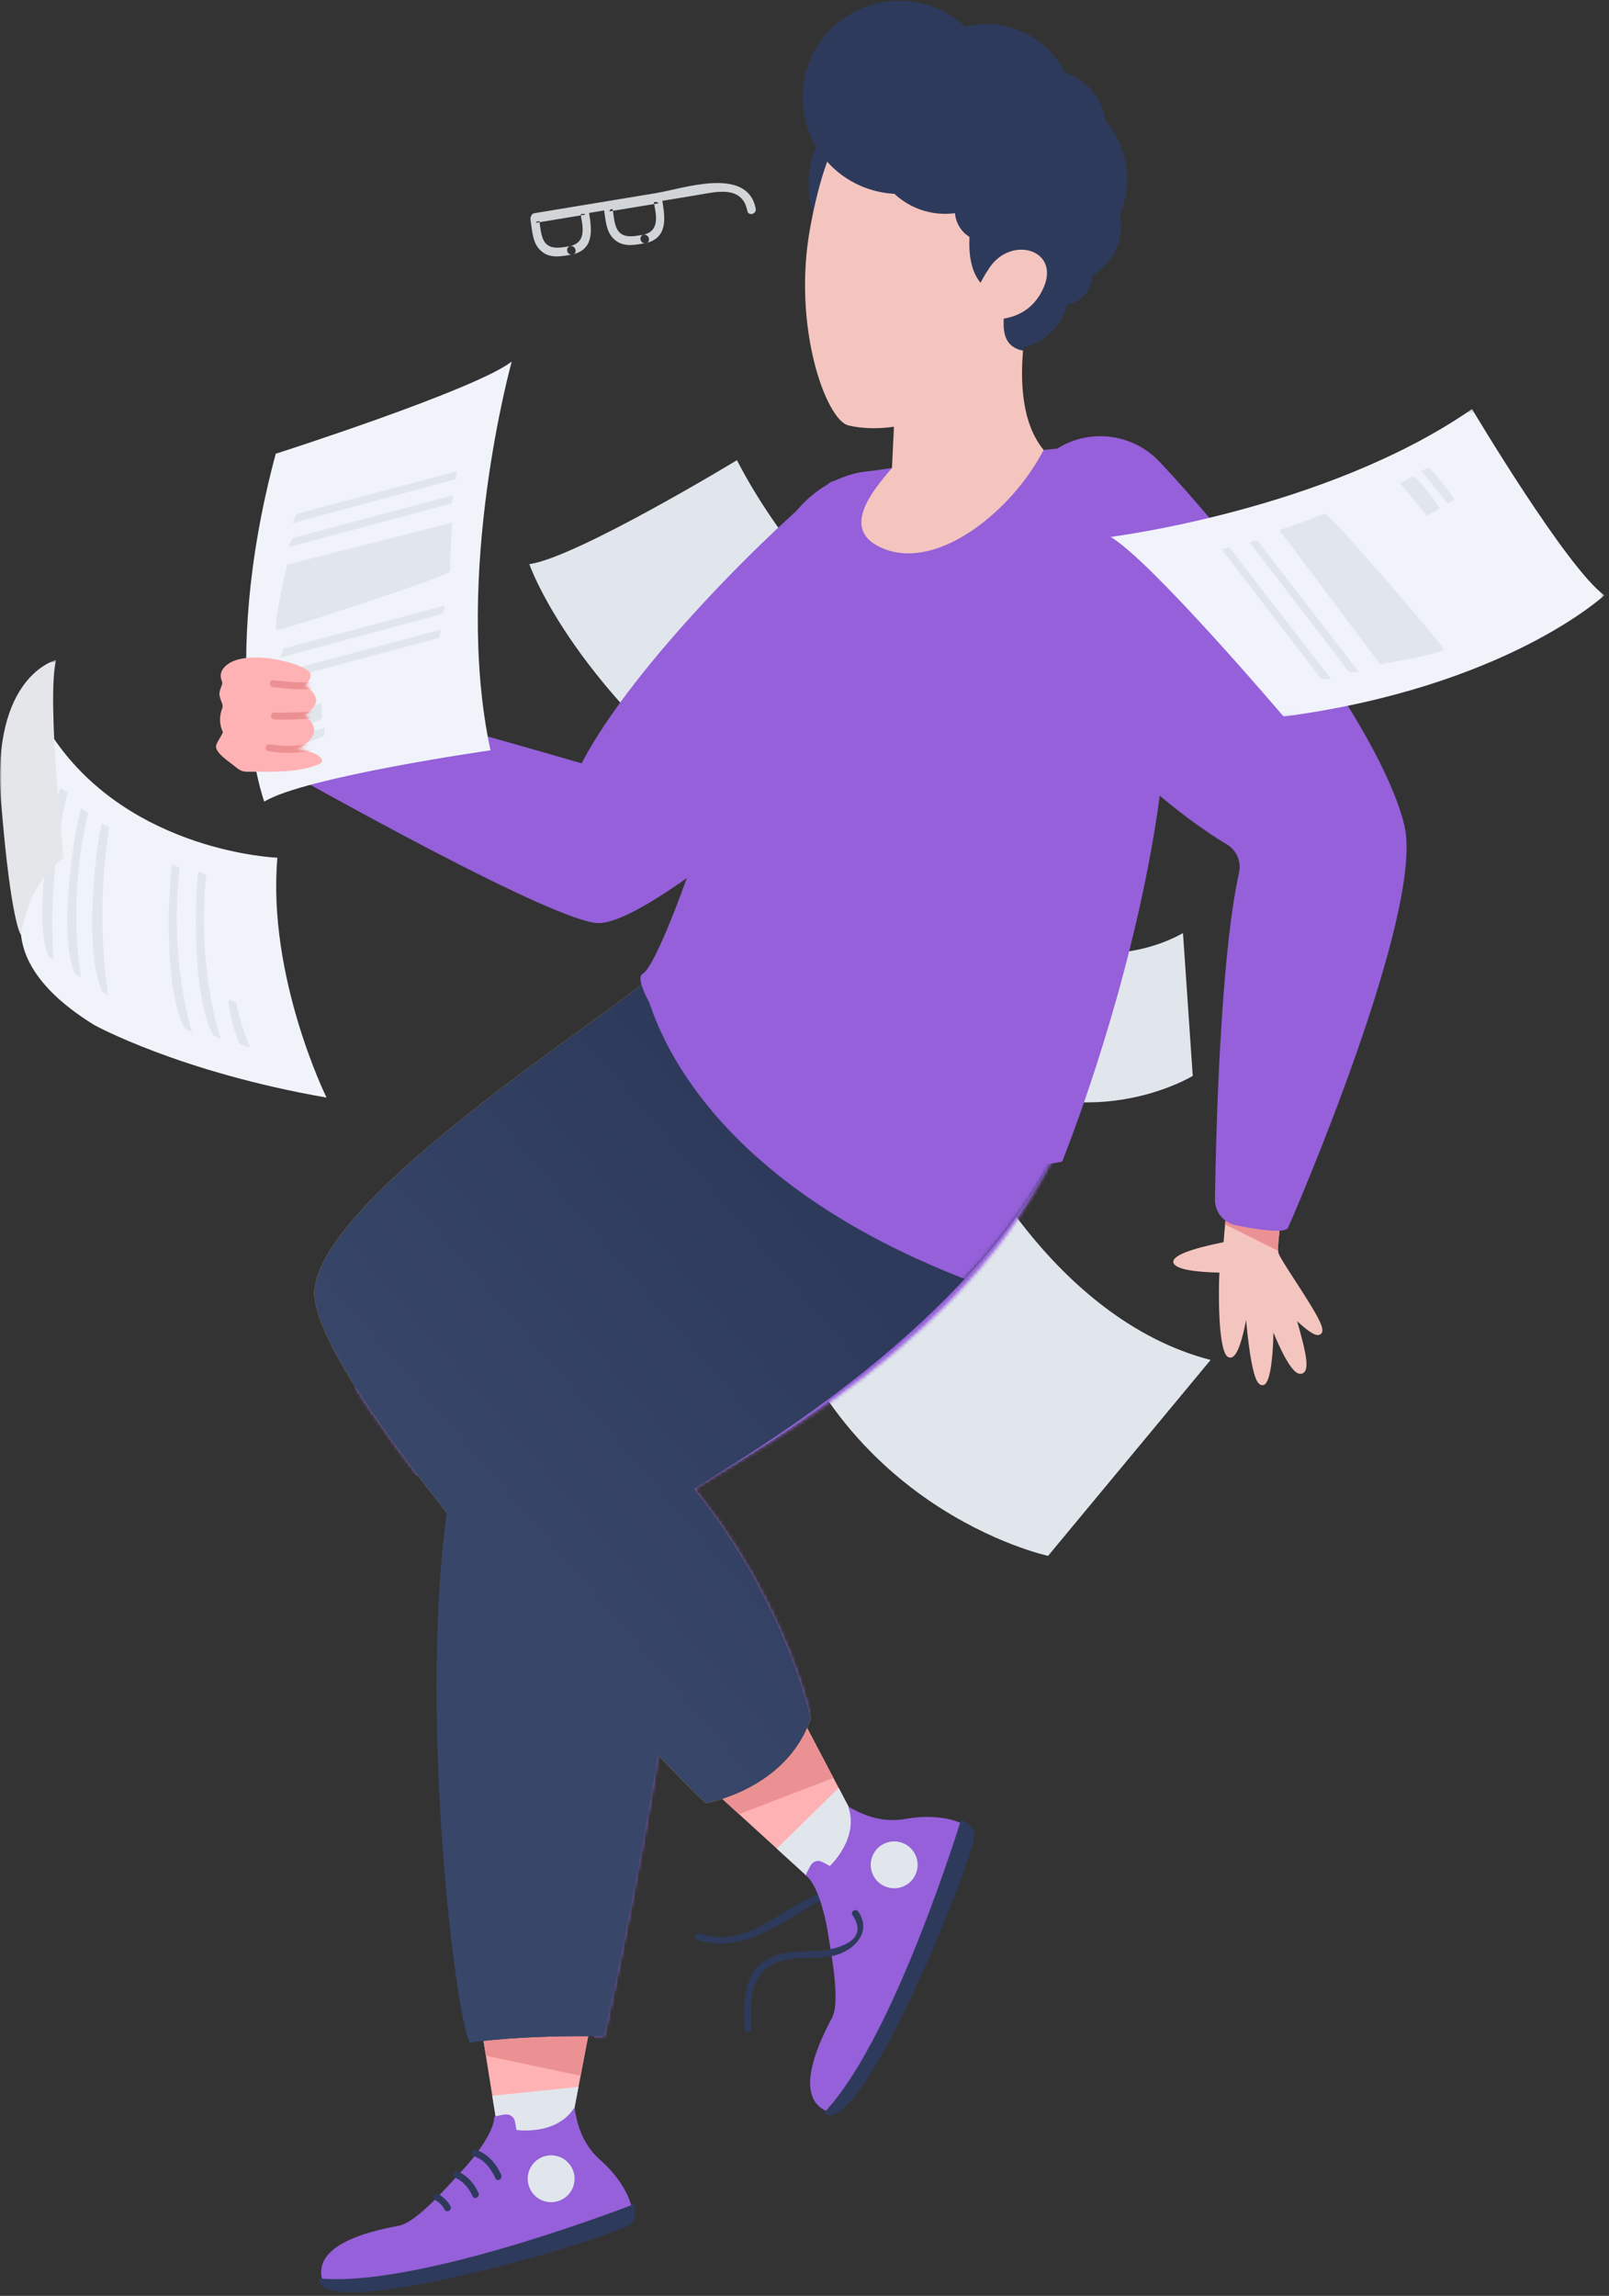 <?xml version="1.0" encoding="UTF-8"?>
<svg width="464px" height="662px" viewBox="0 0 464 662" version="1.1" xmlns="http://www.w3.org/2000/svg" xmlns:xlink="http://www.w3.org/1999/xlink">
    <rect x="0" y="0" width="464" height="662" fill="#333333" stroke="none"/>
    <title>Group 165</title>
    <defs>
        <path d="M97.591,0.929 L158.467,23.962 L79.101,118.708 C131.859,157.519 143.861,214.689 143.861,214.689 C136.984,235.154 113.708,239.143 113.708,239.143 C110.677,238.123 -2.58,118.259 0.774,90.707" id="path-1"></path>
        <path d="M97.591,0.929 L158.467,23.962 L79.101,118.708 C131.859,157.519 143.861,214.689 143.861,214.689 C136.984,235.154 113.708,239.143 113.708,239.143 C110.677,238.123 -2.58,118.259 0.774,90.707 C4.129,63.156 86.439,11.521 97.591,0.929 Z" id="path-3"></path>
        <path d="M2.887,3.619 C2.523,4.236 2.436,4.995 2.506,5.712 L2.506,5.712 C2.561,6.279 2.946,6.831 2.924,7.395 L2.924,7.395 C2.903,7.918 2.093,9.338 2.094,10.479 L2.094,10.479 C2.098,11.248 2.658,12.637 2.906,13.308 L2.906,13.308 C3.236,14.198 2.772,14.839 2.548,15.717 L2.548,15.717 C2.074,17.597 2.242,19.663 3.051,21.328 L3.051,21.328 C3.309,21.968 0.874,24.613 1.135,25.902 L1.135,25.902 C1.533,27.881 5.117,30.149 6.66,31.417 L6.66,31.417 C7.293,31.938 7.955,32.458 8.739,32.697 L8.739,32.697 C9.342,32.879 9.982,32.887 10.611,32.885 L10.611,32.885 C11.346,32.884 12.106,32.888 12.884,32.891 L12.884,32.891 C18.527,32.918 25.094,32.944 30.142,30.983 L30.142,30.983 C30.618,30.799 31.71,30.435 31.692,29.825 L31.692,29.825 C31.606,27.101 24.304,26.368 24.304,26.368 L24.304,26.368 C24.304,26.368 28.783,24.669 29.39,21.354 L29.39,21.354 C29.817,19.017 26.733,16.569 26.733,16.569 L26.733,16.569 C26.733,16.569 30.446,14.124 29.976,11.867 L29.976,11.867 C29.487,9.516 26.71,8.029 26.71,8.029 L26.71,8.029 C26.71,8.029 29.145,6.227 28.333,4.618 L28.333,4.618 C27.82,3.605 18.728,0.275 11.384,0.275 L11.384,0.275 C7.641,0.276 4.352,1.141 2.887,3.619" id="path-5"></path>
        <path d="M2.887,3.619 C2.523,4.236 2.436,4.995 2.506,5.712 L2.506,5.712 C2.561,6.279 2.946,6.831 2.924,7.395 L2.924,7.395 C2.903,7.918 2.093,9.338 2.094,10.479 L2.094,10.479 C2.098,11.248 2.658,12.637 2.906,13.308 L2.906,13.308 C3.236,14.198 2.772,14.839 2.548,15.717 L2.548,15.717 C2.074,17.597 2.242,19.663 3.051,21.328 L3.051,21.328 C3.309,21.968 0.874,24.613 1.135,25.902 L1.135,25.902 C1.533,27.881 5.117,30.149 6.66,31.417 L6.66,31.417 C7.293,31.938 7.955,32.458 8.739,32.697 L8.739,32.697 C9.342,32.879 9.982,32.887 10.611,32.885 L10.611,32.885 C11.346,32.884 12.106,32.888 12.884,32.891 L12.884,32.891 C18.527,32.918 25.094,32.944 30.142,30.983 L30.142,30.983 C30.618,30.799 31.71,30.435 31.692,29.825 L31.692,29.825 C31.606,27.101 24.304,26.368 24.304,26.368 L24.304,26.368 C24.304,26.368 28.783,24.669 29.39,21.354 L29.39,21.354 C29.817,19.017 26.733,16.569 26.733,16.569 L26.733,16.569 C26.733,16.569 30.446,14.124 29.976,11.867 L29.976,11.867 C29.487,9.516 26.71,8.029 26.71,8.029 L26.71,8.029 C26.71,8.029 29.145,6.227 28.333,4.618 L28.333,4.618 C27.82,3.605 18.728,0.275 11.384,0.275 L11.384,0.275 C7.641,0.276 4.352,1.141 2.887,3.619" id="path-7"></path>
        <path d="M1.887,3.619 C1.523,4.236 1.436,4.995 1.506,5.712 L1.506,5.712 C1.561,6.279 1.946,6.831 1.924,7.395 L1.924,7.395 C1.903,7.918 1.093,9.338 1.094,10.479 L1.094,10.479 C1.098,11.248 1.658,12.637 1.906,13.308 L1.906,13.308 C2.236,14.198 1.772,14.839 1.548,15.717 L1.548,15.717 C1.074,17.597 1.242,19.663 2.051,21.328 L2.051,21.328 C2.309,21.968 -0.126,24.613 0.135,25.902 L0.135,25.902 C0.533,27.881 4.117,30.149 5.66,31.417 L5.66,31.417 C6.293,31.938 6.955,32.458 7.739,32.697 L7.739,32.697 C8.342,32.879 8.982,32.887 9.611,32.885 L9.611,32.885 C10.346,32.884 11.106,32.888 11.884,32.891 L11.884,32.891 C17.527,32.918 24.094,32.944 29.142,30.983 L29.142,30.983 C29.618,30.799 30.71,30.435 30.692,29.825 L30.692,29.825 C30.606,27.101 23.304,26.368 23.304,26.368 L23.304,26.368 C23.304,26.368 27.783,24.669 28.39,21.354 L28.39,21.354 C28.817,19.017 25.733,16.569 25.733,16.569 L25.733,16.569 C25.733,16.569 29.446,14.124 28.976,11.867 L28.976,11.867 C28.487,9.516 25.71,8.029 25.71,8.029 L25.71,8.029 C25.71,8.029 28.145,6.227 27.333,4.618 L27.333,4.618 C26.82,3.605 17.728,0.275 10.384,0.275 L10.384,0.275 C6.641,0.276 3.352,1.141 1.887,3.619" id="path-9"></path>
        <linearGradient x1="37.155%" y1="81.366%" x2="44.831%" y2="9.31%" id="linearGradient-11">
            <stop stop-color="#2D3A5B" offset="0%"></stop>
            <stop stop-color="#758CC6" offset="100%"></stop>
        </linearGradient>
        <path d="M103.453,1.762 C103.453,1.762 193.007,-5.539 178.413,25.958 C150.792,85.565 71.897,119.875 72.077,123.868 C74.136,169.199 49.431,278.803 49.431,278.803 C25.439,278.335 10.68,280.59 10.68,280.59 C5.575,269.739 -7.484,155.184 9.966,100.414 C17.738,76.024 81.081,17.141 103.453,1.762 Z" id="path-12"></path>
        <linearGradient x1="61.059%" y1="17.116%" x2="27.406%" y2="57.458%" id="linearGradient-14">
            <stop stop-color="#2D3A5B" offset="0%"></stop>
            <stop stop-color="#38466A" offset="100%"></stop>
        </linearGradient>
        <path d="M212.689,55.058 C212.36,55.595 212.024,56.122 211.693,56.656 C184.08,105.054 125.293,138.688 110.247,148.543 C136.892,181.509 143.861,214.689 143.861,214.689 C136.984,235.154 113.708,239.143 113.708,239.143 C113.086,238.933 107.8,233.696 99.827,225.272 C93.152,266.738 84.216,306.386 84.216,306.386 C60.224,305.918 45.466,308.173 45.466,308.173 C41.11,298.915 30.968,214.167 38.923,155.467 C17.137,128.093 -0.582,101.85 0.774,90.707 C4.129,63.156 86.439,11.521 97.591,0.929 L158.467,23.962 L154.54,28.648 C176.243,28.317 212.191,30.105 214.66,45.371 C215.492,48.116 214.974,51.319 212.689,55.058 Z" id="path-15"></path>
        <polygon id="path-17" points="0 0.669 18.395 0.669 18.395 80.003 0 80.003"></polygon>
        <polygon id="path-19" points="1.157 0.254 143.594 0.254 143.594 88.941 1.157 88.941"></polygon>
    </defs>
    <g id="Designs" stroke="none" stroke-width="1" fill="none" fill-rule="evenodd">
        <g id="Team-Page" transform="translate(-15264, -3216)">
            <g id="Group-165" transform="translate(15264, 3216)">
                <g id="Group-53" transform="translate(62.174, 80.509)">
                    <path d="M215.182,226.354 L224.881,189.46 C224.881,189.46 255.469,201.597 278.974,188.55 L281.785,229.72 C281.785,229.72 250.372,248.962 215.182,226.354" id="Fill-1" fill="#E1E6ED"></path>
                    <path d="M226.287,135.028 C226.287,135.028 174.188,98.468 150.345,52.187 C150.345,52.187 103.968,80.312 90.471,82.158 C90.471,82.158 103.285,119.396 156.744,157.673 C156.744,157.673 213.137,135.321 226.287,135.028" id="Fill-3" fill="#E1E6ED"></path>
                    <path d="M158.391,282.121 L216.135,246.483 C216.135,246.483 240.653,299.621 286.935,311.629 L240.068,368.114 C240.068,368.114 175.997,354.389 158.391,282.121" id="Fill-5" fill="#E1E6ED"></path>
                    <path d="M188.483,476.36 C189.723,468.381 184.094,462.768 176.089,464.974 C163.349,468.486 154.221,481.77 139.517,477.012 C138.325,476.628 137.814,478.502 139,478.886 C145.162,480.88 151.127,479.764 156.997,477.279 C160.816,475.661 164.345,473.554 167.856,471.363 C169.857,470.114 171.806,468.857 173.969,467.9 C180.196,465.147 187.913,467.452 186.609,475.843 C186.417,477.066 188.291,477.593 188.483,476.36" id="Fill-7" fill="#2E3A5B"></path>
                    <polygon id="Fill-9" fill="#FFB2B4" points="143.428 435.738 170.619 460.532 187.755 450.362 160.643 398.85"></polygon>
                    <polygon id="Fill-11" fill="#E1E6ED" points="161.839 452.526 170.619 460.532 191.526 457.528 179.683 435.026"></polygon>
                    <polygon id="Fill-13" fill="#EC9193" points="143.428 435.738 150.95 442.598 178.172 432.156 160.643 398.85"></polygon>
                    <path d="M199.306,443.908 C191.29,445.407 185.733,442.139 182.554,440.501 C182.554,440.501 182.528,440.539 182.489,440.595 C185.604,449.64 177.146,457.539 177.146,457.539 L174.964,456.375 C173.777,455.74 172.296,456.161 171.627,457.327 C170.655,459.015 170.101,460.178 170.31,460.338 C173.479,462.776 175.769,471.602 176.507,476.409 C177.435,482.427 180.257,496.446 177.798,501.212 C175.34,505.979 165.514,524.248 176.659,528.384 C187.804,532.521 219.177,453.752 218.437,448.944 C217.698,444.137 207.322,442.409 199.306,443.908" id="Fill-15" fill="#9560D9"></path>
                    <path d="M176.258,529.207 C187.627,533.428 219.63,453.074 218.875,448.17 C218.612,446.453 217.138,445.123 214.988,444.183 C211.953,453.875 193.973,509.523 175.333,528.805 C175.627,528.949 175.932,529.086 176.258,529.207" id="Fill-17" fill="#2E3A5B"></path>
                    <path d="M202.096,459.362 C200.907,462.898 197.074,464.803 193.537,463.614 C189.998,462.426 188.093,458.594 189.282,455.056 C190.472,451.52 194.303,449.615 197.842,450.804 C201.38,451.992 203.285,455.824 202.096,459.362" id="Fill-19" fill="#E1E6ED"></path>
                    <path d="M125.378,201.208 C114.227,211.8 31.916,263.435 28.561,290.986 C25.207,318.538 138.465,438.402 141.497,439.422 C141.497,439.422 164.772,435.433 171.649,414.968 C171.649,414.968 159.646,357.798 106.888,318.987 L186.255,224.241 L125.378,201.208 Z" id="Fill-21" fill="#F4B132"></path>
                    <g id="Group-25" transform="translate(27.788, 200.279)">
                        <mask id="mask-2" fill="white">
                            <use xlink:href="#path-1"></use>
                        </mask>
                        <g id="Clip-24"></g>
                        <path d="M52.464,74.345 C25.969,88.751 -9.974,124.982 30.248,144.755 C71.111,164.841 122.52,85.527 117.073,48.115 C116.759,47.77 73.665,62.819 52.464,74.345" id="Fill-23" fill="#9560D9" mask="url(#mask-2)"></path>
                    </g>
                    <g id="Group-28" transform="translate(27.788, 200.279)">
                        <mask id="mask-4" fill="white">
                            <use xlink:href="#path-3"></use>
                        </mask>
                        <g id="Clip-27"></g>
                        <polygon id="Fill-26" fill="#9560D9" mask="url(#mask-4)" points="70.346 113.798 142.879 217.614 155.226 150.749"></polygon>
                    </g>
                    <path d="M236.623,0.721 C236.623,0.721 226.176,34.015 238.784,49.216 C251.391,64.416 218.975,83.357 218.975,83.357 L177.004,80.222 L178.661,75.297 L184.901,56.727 L195.049,54.451 L196.616,21.864 L236.623,0.721 Z" id="Fill-29" fill="#F4C5BE"></path>
                    <path d="M176.898,58.84 C162.146,70.23 120.492,110.797 105.555,139.591 C105.555,139.591 48.696,123.02 26.707,118.163 C4.718,113.306 10.479,136.328 10.479,136.328 C10.479,136.328 92.554,183.301 109.49,185.617 C126.428,187.934 199.17,119.588 199.17,119.588 L182.323,60.634 C181.654,58.288 178.829,57.349 176.898,58.84" id="Fill-31" fill="#9560D9"></path>
                    <path d="M25.269,130.423 C29.019,120.908 34.556,110.952 41.531,103.935 C48.823,96.597 52.662,101.155 48.968,111.43 C46.98,116.958 39.571,132.325 34.132,134.27 C30.937,135.411 28.436,132.561 25.269,130.423" id="Fill-33" fill="#EC9193"></path>
                    <path d="M85.4,23.739 C85.4,23.739 68.343,84.987 79.27,135.838 C79.27,135.838 25.63,143.506 14.038,150.634 C14.038,150.634 0.324,113.76 17.342,50.326 C17.342,50.326 75.06,31.85 85.4,23.739" id="Fill-35" fill="#F0F3FA"></path>
                    <path d="M68.268,70.166 C67.785,74.639 67.601,82.844 67.621,84.206 C67.641,85.568 19.376,101.123 17.741,101.202 C16.108,101.277 20.627,82.291 20.627,82.291 L68.268,70.166 Z" id="Fill-37" fill="#E1E6ED"></path>
                    <polygon id="Fill-39" fill="#E1E6ED" points="64.884 101.061 64.558 103.387 17.425 116.035 18.533 113.395"></polygon>
                    <polygon id="Fill-41" fill="#E1E6ED" points="66.025 94.119 65.699 96.446 18.565 109.093 19.672 106.455"></polygon>
                    <polygon id="Fill-43" fill="#E1E6ED" points="68.461 62.296 68.133 64.622 21.001 77.27 22.108 74.631"></polygon>
                    <polygon id="Fill-45" fill="#E1E6ED" points="69.6 55.355 69.274 57.681 22.14 70.329 23.248 67.689"></polygon>
                    <path d="M30.477,122.247 C30.477,122.247 30.528,124.722 30.797,126.226 C31.064,127.73 19.139,130.136 19.139,130.136 L18.59,125.76 L30.477,122.247 Z" id="Fill-47" fill="#E1E6ED"></path>
                    <path d="M31.463,129.297 C31.463,129.297 31.187,129.652 31.455,131.156 C31.722,132.66 19.797,135.066 19.797,135.066 L19.576,132.809 L31.463,129.297 Z" id="Fill-49" fill="#E1E6ED"></path>
                    <path d="M27.333,113.753 C27.809,115.489 25.71,117.163 25.71,117.163 C25.71,117.163 28.487,118.65 28.976,121.001 C29.447,123.258 25.732,125.703 25.732,125.703 C25.732,125.703 28.816,128.151 28.389,130.488 C27.782,133.803 23.305,135.503 23.305,135.503 C23.305,135.503 30.606,136.235 30.691,138.96 C30.709,139.568 29.618,139.933 29.143,140.117 C23.4,142.348 15.692,142.006 9.611,142.018 C8.982,142.02 8.341,142.014 7.739,141.831 C6.956,141.593 6.292,141.071 5.66,140.552 C4.118,139.282 0.533,137.014 0.134,135.036 C-0.126,133.747 2.309,131.103 2.051,130.462 C1.241,128.797 1.074,126.731 1.549,124.851 C1.77,123.972 2.236,123.332 1.907,122.441 C1.659,121.771 1.098,120.381 1.095,119.613 C1.093,118.473 1.904,117.052 1.924,116.528 C1.947,115.965 1.562,115.414 1.507,114.845 C1.436,114.128 1.522,113.37 1.887,112.754 C6.223,105.412 26.529,110.826 27.333,113.753" id="Fill-51" fill="#FFB2B4"></path>
                </g>
                <g id="Group-63" transform="translate(61.174, 189.643)">
                    <g id="Group-56">
                        <mask id="mask-6" fill="white">
                            <use xlink:href="#path-5"></use>
                        </mask>
                        <g id="Clip-55"></g>
                        <path d="M17.596,8.522 C22.286,8.993 26.965,9.528 31.633,8.629 C32.913,8.382 32.371,6.428 31.095,6.674 C26.628,7.535 22.076,6.945 17.596,6.496 C16.299,6.366 16.308,8.394 17.596,8.522" id="Fill-54" fill="#EC9193" mask="url(#mask-6)"></path>
                    </g>
                    <g id="Group-59">
                        <mask id="mask-8" fill="white">
                            <use xlink:href="#path-7"></use>
                        </mask>
                        <g id="Clip-58"></g>
                        <path d="M17.931,17.824 C22.088,17.957 26.219,17.78 30.349,17.296 C31.629,17.145 31.644,15.116 30.349,15.268 C26.218,15.754 22.088,15.93 17.931,15.798 C16.626,15.755 16.628,17.782 17.931,17.824" id="Fill-57" fill="#EC9193" mask="url(#mask-8)"></path>
                    </g>
                    <g id="Group-62" transform="translate(1, 0)">
                        <mask id="mask-10" fill="white">
                            <use xlink:href="#path-9"></use>
                        </mask>
                        <g id="Clip-61"></g>
                        <path d="M15.141,26.934 C19.597,27.721 23.998,27.618 28.407,26.593 C29.676,26.298 29.139,24.344 27.867,24.639 C23.82,25.58 19.771,25.704 15.68,24.979 C14.404,24.755 13.856,26.707 15.141,26.934" id="Fill-60" fill="#EC9193" mask="url(#mask-10)"></path>
                    </g>
                </g>
                <g id="Group-164" transform="translate(0, 0.157)">
                    <polygon id="Fill-64" fill="#FFB2B4" points="138.03 579.538 143.836 615.872 163.576 618.599 174.49 561.421"></polygon>
                    <polygon id="Fill-66" fill="#E1E6ED" points="141.961 604.139 143.835 615.872 163.576 618.6 166.825 601.576"></polygon>
                    <polygon id="Fill-68" fill="#EC9193" points="138.03 579.538 140.117 592.605 167.433 598.39 174.49 561.421"></polygon>
                    <path d="M173.377,622.924 C167.23,617.566 166.347,611.181 165.66,607.672 C165.66,607.672 165.614,607.675 165.547,607.68 C160.383,615.733 148.939,613.999 148.939,613.999 L148.5,611.564 C148.261,610.241 147.013,609.341 145.681,609.538 C143.756,609.824 142.5,610.11 142.504,610.373 C142.556,614.371 137.052,621.64 133.739,625.201 C129.593,629.66 120.345,640.57 115.08,641.597 C109.816,642.626 89.389,646.251 93.055,657.557 C96.723,668.865 177.98,644.614 181.293,641.052 C184.605,637.49 179.526,628.281 173.377,622.924" id="Fill-70" fill="#9560D9"></path>
                    <path d="M92.148,657.76 C95.888,669.294 178.779,644.555 182.158,640.922 C183.341,639.65 183.471,637.67 182.876,635.399 C173.389,639.032 118.578,659.445 91.89,656.786 C91.958,657.105 92.04,657.429 92.148,657.76" id="Fill-72" fill="#2E3A5B"></path>
                    <path d="M165.344,630.226 C164.155,633.764 160.323,635.668 156.785,634.48 C153.247,633.291 151.343,629.458 152.531,625.921 C153.721,622.384 157.552,620.479 161.091,621.668 C164.628,622.856 166.533,626.689 165.344,630.226" id="Fill-74" fill="#E1E6ED"></path>
                    <path d="M228.199,309.976 C205.828,325.354 142.484,384.239 134.713,408.628 C117.263,463.398 130.321,577.952 135.426,588.804 C135.426,588.804 150.184,586.548 174.176,587.017 C174.176,587.017 198.883,477.411 196.824,432.081 C196.643,428.088 262.546,401.287 302.649,335.687 C320.757,306.07 228.199,309.976 228.199,309.976" id="Fill-76" fill="url(#linearGradient-11)"></path>
                    <g id="Group-80" transform="translate(124.746, 308.214)">
                        <mask id="mask-13" fill="white">
                            <use xlink:href="#path-12"></use>
                        </mask>
                        <g id="Clip-79"></g>
                        <path d="M175.67,-0.996 C144.287,57.231 62.527,89.651 53.357,116.936 C38.505,161.129 47.365,292.914 47.365,292.914 L189.362,136.478 L188.125,19.664 L175.67,-0.996 Z" id="Fill-78" fill="#9560D9" mask="url(#mask-13)"></path>
                    </g>
                    <g id="Group-83" transform="translate(89.961, 280.63)">
                        <mask id="mask-16" fill="white">
                            <use xlink:href="#path-15"></use>
                        </mask>
                        <use id="Clip-82" fill="url(#linearGradient-14)" xlink:href="#path-15"></use>
                        <path d="M95.317,0.166 C95.317,0.166 101.005,53.527 186.652,87.361 C278.698,123.722 212.738,47.779 212.738,47.779 L95.317,0.166 Z" id="Fill-81" fill="#9560D9" mask="url(#mask-16)"></path>
                    </g>
                    <path d="M322.204,129.28 C321.448,128.06 312.383,128.494 300.957,129.567 C292.247,146.595 270.918,164.38 254.984,158.126 C241.948,153.009 251.289,141.686 257.223,134.801 C253.288,135.339 250.876,135.683 250.876,135.683 C240.507,136.416 222.531,144.717 219.173,174.796 C215.813,204.876 191.361,277.635 185.285,280.655 C179.208,283.673 220.644,351.156 306.286,334.8 C306.286,334.8 363.265,195.37 322.204,129.28" id="Fill-84" fill="#9560D9"></path>
                    <path d="M309.004,38.908 C305.313,52.45 291.342,60.437 277.799,56.748 C264.254,53.059 256.265,39.09 259.955,25.548 C263.646,12.006 277.616,4.019 291.161,7.708 C304.705,11.398 312.694,25.367 309.004,38.908" id="Fill-86" fill="#2E3A5B"></path>
                    <path d="M307.156,53.182 C298.215,56.04 288.649,51.11 285.791,42.17 C282.932,33.231 287.862,23.667 296.803,20.809 C305.744,17.95 315.31,22.88 318.17,31.821 C321.028,40.76 316.097,50.323 307.156,53.182" id="Fill-88" fill="#2E3A5B"></path>
                    <path d="M307.163,76.013 C293.612,80.345 279.114,72.874 274.783,59.325 C270.45,45.777 277.922,31.282 291.474,26.951 C305.024,22.619 319.522,30.089 323.854,43.639 C328.186,57.187 320.715,71.682 307.163,76.013" id="Fill-90" fill="#2E3A5B"></path>
                    <path d="M296.431,99.701 C287.49,102.56 277.924,97.63 275.066,88.69 C272.207,79.751 277.137,70.187 286.078,67.329 C295.019,64.47 304.585,69.4 307.444,78.339 C310.303,87.28 305.372,96.843 296.431,99.701" id="Fill-92" fill="#2E3A5B"></path>
                    <path d="M272.553,81.872 C256.677,86.946 239.693,78.195 234.618,62.322 C229.541,46.449 238.295,29.469 254.172,24.393 C270.046,19.318 287.03,28.072 292.106,43.944 C297.181,59.815 288.428,76.798 272.553,81.872" id="Fill-94" fill="#2E3A5B"></path>
                    <path d="M309.035,87.345 C304.47,88.805 299.586,86.287 298.127,81.724 C296.667,77.161 299.185,72.279 303.75,70.819 C308.313,69.36 313.197,71.877 314.657,76.44 C316.115,81.003 313.599,85.886 309.035,87.345" id="Fill-96" fill="#2E3A5B"></path>
                    <path d="M311.832,80.689 C303.147,83.466 293.854,78.677 291.076,69.993 C288.299,61.309 293.089,52.018 301.774,49.241 C310.46,46.464 319.753,51.253 322.53,59.937 C325.307,68.621 320.518,77.914 311.832,80.689" id="Fill-98" fill="#2E3A5B"></path>
                    <path d="M259.161,25.448 C246.887,28.396 238.899,37.167 233.678,65.266 C228.353,93.929 238.209,120.944 244.634,122.498 C263.585,127.083 293.417,111.781 294.752,94.473 C296.613,70.368 301.579,45.277 294.281,36.272 C286.982,27.269 276.423,21.302 259.161,25.448" id="Fill-100" fill="#F4C5BE"></path>
                    <path d="M240.241,39.121 C235.381,50.85 258.976,62.113 283.123,51.408 C283.123,51.408 272.222,80.593 288.375,84.82 C292.304,85.849 285.037,98.934 294.993,100.958 C294.993,100.958 296.279,96.366 302.502,90.423 C312.803,80.585 321.859,68.848 317.159,45.753 C309.659,8.891 255.92,1.292 240.241,39.121" id="Fill-102" fill="#2E3A5B"></path>
                    <path d="M286.193,35.224 C282.148,50.066 266.836,58.82 251.991,54.777 C237.146,50.734 228.391,35.424 232.436,20.582 C236.479,5.739 251.792,-3.015 266.637,1.029 C281.482,5.071 290.237,20.381 286.193,35.224" id="Fill-104" fill="#2E3A5B"></path>
                    <path d="M279.09,60.476 C267.804,64.085 255.728,57.862 252.12,46.577 C248.512,35.293 254.734,23.22 266.02,19.612 C277.309,16.003 289.383,22.225 292.992,33.512 C296.601,44.796 290.376,56.868 279.09,60.476" id="Fill-106" fill="#2E3A5B"></path>
                    <path d="M286.99,69.083 C282.3,70.583 277.282,67.998 275.783,63.309 C274.282,58.618 276.868,53.602 281.56,52.103 C286.25,50.604 291.267,53.189 292.766,57.878 C294.266,62.568 291.68,67.584 286.99,69.083" id="Fill-108" fill="#2E3A5B"></path>
                    <path d="M280.663,90.573 C284.422,92.697 296.31,93.599 300.994,82.68 C305.678,71.76 291.614,67.689 285.328,77.057 C279.039,86.425 280.663,90.573 280.663,90.573" id="Fill-110" fill="#F4C5BE"></path>
                    <path d="M307.565,329.158 C312.968,315.123 333.848,257.812 336.74,203.146 C331.707,198.862 325.596,194.682 318.259,190.515 C306.027,250.043 303.642,300.684 307.565,329.158" id="Fill-112" fill="#9560D9"></path>
                    <path d="M374.068,380.802 C377.651,384.093 379.857,385.575 381.007,384.393 C382.244,383.122 380.319,379.641 373.493,369.116 C371.225,365.618 368.88,361.999 368.676,361.11 C368.104,358.606 370.216,346.162 371.078,341.58 L371.218,340.832 L354.688,337.379 L353.066,355.415 C352.96,356.6 352.886,357.43 352.854,358.011 C342.968,360.007 338.098,361.959 338.375,363.817 C338.701,366.007 345.6,366.657 351.665,366.802 C351.442,369.414 351.517,375.012 351.521,375.311 C351.586,379.869 351.891,385.99 352.968,389.271 C353.143,389.806 353.68,391.435 354.958,391.296 C356.949,391.073 358.438,385.274 359.336,380.442 C360.326,390.974 361.484,396.936 362.856,398.608 C363.032,398.818 363.203,398.966 363.372,399.066 C363.881,399.366 364.333,399.234 364.537,399.143 C366.541,398.24 367.149,389.58 367.227,384.098 C371.985,395.437 374.174,396.401 375.563,395.875 C377.666,395.077 376.907,390.715 374.068,380.802" id="Fill-114" fill="#F4C5BE"></path>
                    <path d="M369.099,353.91 L353.685,348.532 L353.293,352.889 L368.601,360.537 C368.508,359.209 368.737,356.716 369.099,353.91" id="Fill-116" fill="#EC9193"></path>
                    <path d="M302.284,131.099 C311.754,123.094 325.861,123.965 334.374,132.979 C357.3,157.256 398.276,209.601 405.005,237.913 C410.924,262.819 372.815,350.933 371.449,353.825 C370.583,355.655 362.331,354.351 356.394,353.148 C352.841,352.429 350.313,349.282 350.365,345.658 C350.623,327.923 351.835,276.263 357.314,251.416 C358.012,248.252 356.604,245.002 353.82,243.344 C342.053,236.333 310.642,213.58 294.863,179.018 C285.617,158.765 289.742,141.704 302.284,131.099" id="Fill-118" fill="#9560D9"></path>
                    <path d="M136.603,621.56 C139.547,622.437 141.716,625.25 142.861,627.943 C143.349,629.09 145.025,628.101 144.539,626.963 C143.193,623.8 140.532,620.703 137.12,619.687 C135.92,619.328 135.406,621.203 136.603,621.56" id="Fill-120" fill="#2E3A5B"></path>
                    <path d="M131.162,627.689 C133.572,628.797 135.233,630.726 136.287,633.126 C136.788,634.269 138.464,633.281 137.966,632.147 C136.794,629.478 134.812,627.238 132.142,626.011 C131.015,625.492 130.026,627.165 131.162,627.689" id="Fill-122" fill="#2E3A5B"></path>
                    <path d="M125.471,634.17 C126.59,634.837 127.62,635.798 128.218,636.961 C128.79,638.074 130.467,637.093 129.896,635.981 C129.154,634.538 127.838,633.319 126.452,632.494 C125.376,631.851 124.396,633.53 125.471,634.17" id="Fill-124" fill="#2E3A5B"></path>
                    <path d="M245.842,552.037 C251.231,559.95 240.219,562.009 236.377,562.339 C233.902,562.551 231.407,562.428 228.934,562.664 C225.808,562.963 222.687,563.558 220.119,565.504 C214.148,570.03 214.3,578.194 214.712,584.917 C214.787,586.159 216.73,586.168 216.655,584.917 C216.211,577.649 216.158,568.796 224.119,565.655 C229.241,563.636 234.983,564.976 240.286,563.779 C246.172,562.452 251.598,557.044 247.52,551.056 C246.819,550.029 245.135,551 245.842,552.037" id="Fill-126" fill="#2E3A5B"></path>
                    <path d="M94.162,316.325 C94.162,316.325 77.04,281.575 79.989,247.161 C79.989,247.161 37.819,245.621 15.407,212.639 C15.407,212.639 12.771,235.296 16.357,246.834 C16.357,246.834 -13.142,270.506 27.166,295.393 C27.166,295.393 51.66,308.932 94.162,316.325" id="Fill-128" fill="#F0F3FA"></path>
                    <path d="M19.477,228.403 C19.477,228.403 18.122,227.561 17.506,227.178 C16.891,226.795 8.532,262.579 14,275.636 L15.48,276.542 C15.48,276.542 13.186,254.998 19.477,228.403" id="Fill-130" fill="#E1E6ED"></path>
                    <path d="M31.481,238.45 C31.481,238.45 30.065,237.715 29.421,237.381 C28.778,237.046 23.208,273.368 29.669,285.964 L31.215,286.752 C31.215,286.752 27.263,265.451 31.481,238.45" id="Fill-132" fill="#E1E6ED"></path>
                    <path d="M25.422,234.177 C25.422,234.177 24.068,233.334 23.451,232.951 C22.836,232.569 16.041,267.392 21.508,280.45 L23.433,281.727 C23.433,281.727 19.131,260.771 25.422,234.177" id="Fill-134" fill="#E1E6ED"></path>
                    <path d="M59.455,252.05 C59.455,252.05 58.001,251.39 57.341,251.092 C56.68,250.792 54.473,286.204 61.595,298.44 L63.67,299.456 C63.67,299.456 56.677,279.236 59.455,252.05" id="Fill-136" fill="#E1E6ED"></path>
                    <path d="M51.843,250.013 C51.843,250.013 50.4,249.335 49.744,249.025 C49.088,248.716 46.377,284.093 53.323,296.428 L55.383,297.475 C55.383,297.475 48.679,277.158 51.843,250.013" id="Fill-138" fill="#E1E6ED"></path>
                    <path d="M68.224,289.052 C68.224,289.052 66.781,288.373 66.124,288.064 C65.468,287.755 66.609,295.564 69.21,300.895 L72.088,301.895 C72.088,301.895 68.781,293.735 68.224,289.052" id="Fill-140" fill="#E1E6ED"></path>
                    <g id="Group-144" transform="translate(0, 189.486)">
                        <mask id="mask-18" fill="white">
                            <use xlink:href="#path-17"></use>
                        </mask>
                        <g id="Clip-143"></g>
                        <path d="M18.395,57.66 C18.395,57.66 13.38,12.076 16.163,0.669 C16.163,0.669 -2.645,5.172 0.316,41.6 C3.202,77.089 6.086,80.003 6.086,80.003 C6.086,80.003 7.674,65.185 18.395,57.66" id="Fill-142" fill="#E4E6EA" mask="url(#mask-18)"></path>
                    </g>
                    <g id="Group-147" transform="translate(319.062, 117.529)">
                        <mask id="mask-20" fill="white">
                            <use xlink:href="#path-19"></use>
                        </mask>
                        <g id="Clip-146"></g>
                        <path d="M1.157,37.13 C1.157,37.13 63.322,29.444 105.435,0.254 C105.435,0.254 132.722,46.12 143.594,53.96 C143.594,53.96 115.248,80.392 51.11,88.941 C51.11,88.941 12.449,43.46 1.157,37.13" id="Fill-145" fill="#F0F3FA" mask="url(#mask-20)"></path>
                    </g>
                    <path d="M368.933,152.653 C373.184,151.4 380.717,148.459 381.948,147.925 C383.178,147.392 415.605,185.384 416.292,186.841 C416.982,188.298 398.001,191.378 398.001,191.378 L368.933,152.653 Z" id="Fill-148" fill="#E1E6ED"></path>
                    <polygon id="Fill-150" fill="#E1E6ED" points="360.301 156.177 362.54 155.594 391.893 193.658 389.072 193.65"></polygon>
                    <polygon id="Fill-152" fill="#E1E6ED" points="352.288 158.225 354.527 157.641 383.88 195.706 381.058 195.697"></polygon>
                    <path d="M403.751,139.101 C403.751,139.101 405.982,138.117 407.248,137.304 C408.515,136.491 415.219,146.422 415.219,146.422 L411.445,148.578 L403.751,139.101 Z" id="Fill-154" fill="#E1E6ED"></path>
                    <path d="M409.789,135.535 C409.789,135.535 410.216,135.651 411.483,134.838 C412.749,134.025 419.453,143.956 419.453,143.956 L417.484,145.013 L409.789,135.535 Z" id="Fill-156" fill="#E1E6ED"></path>
                    <path d="M154.768,63.734 C164.179,62.181 173.588,60.627 182.998,59.073 C189.042,58.075 195.086,57.077 201.131,56.078 C206.277,55.229 214.037,53.078 215.517,60.658 C215.824,62.238 218.237,61.569 217.93,59.993 C215.523,47.653 196.984,54.24 189.198,55.525 C177.499,57.457 165.801,59.389 154.102,61.32 C152.516,61.583 153.191,63.996 154.768,63.734" id="Fill-158" fill="#D2D5D8"></path>
                    <path d="M164.434,70.804 C161.247,71.328 157.589,72.203 156.335,68.062 C155.804,66.305 155.698,64.351 155.402,62.541 C155.11,63.055 154.818,63.568 154.527,64.082 C159.295,63.298 164.063,62.517 168.831,61.735 C168.318,61.442 167.806,61.152 167.291,60.86 C167.896,64.555 169.528,69.579 164.434,70.804 C162.867,71.18 163.531,73.594 165.1,73.218 C171.828,71.601 170.549,65.352 169.707,60.195 C169.589,59.48 168.772,59.221 168.166,59.32 C163.398,60.102 158.63,60.884 153.862,61.667 C153.146,61.784 152.888,62.6 152.987,63.207 C153.473,66.183 153.495,69.747 155.795,71.979 C158.477,74.58 161.823,73.755 165.1,73.218 C166.685,72.957 166.012,70.544 164.434,70.804" id="Fill-160" fill="#D2D5D8"></path>
                    <path d="M185.59,67.522 C182.403,68.045 178.746,68.92 177.491,64.779 C176.96,63.023 176.854,61.069 176.558,59.259 C176.268,59.772 175.975,60.286 175.684,60.8 C180.451,60.017 185.219,59.235 189.987,58.453 L188.448,57.578 C189.053,61.274 190.684,66.298 185.59,67.522 C184.024,67.897 184.687,70.313 186.256,69.936 C192.984,68.318 191.706,62.069 190.863,56.912 C190.745,56.197 189.929,55.939 189.322,56.039 C184.555,56.821 179.786,57.603 175.019,58.385 C174.303,58.502 174.045,59.318 174.143,59.925 C174.63,62.901 174.651,66.465 176.953,68.696 C179.635,71.297 182.98,70.473 186.256,69.936 C187.841,69.676 187.169,67.263 185.59,67.522" id="Fill-162" fill="#D2D5D8"></path>
                </g>
            </g>
        </g>
    </g>
</svg>